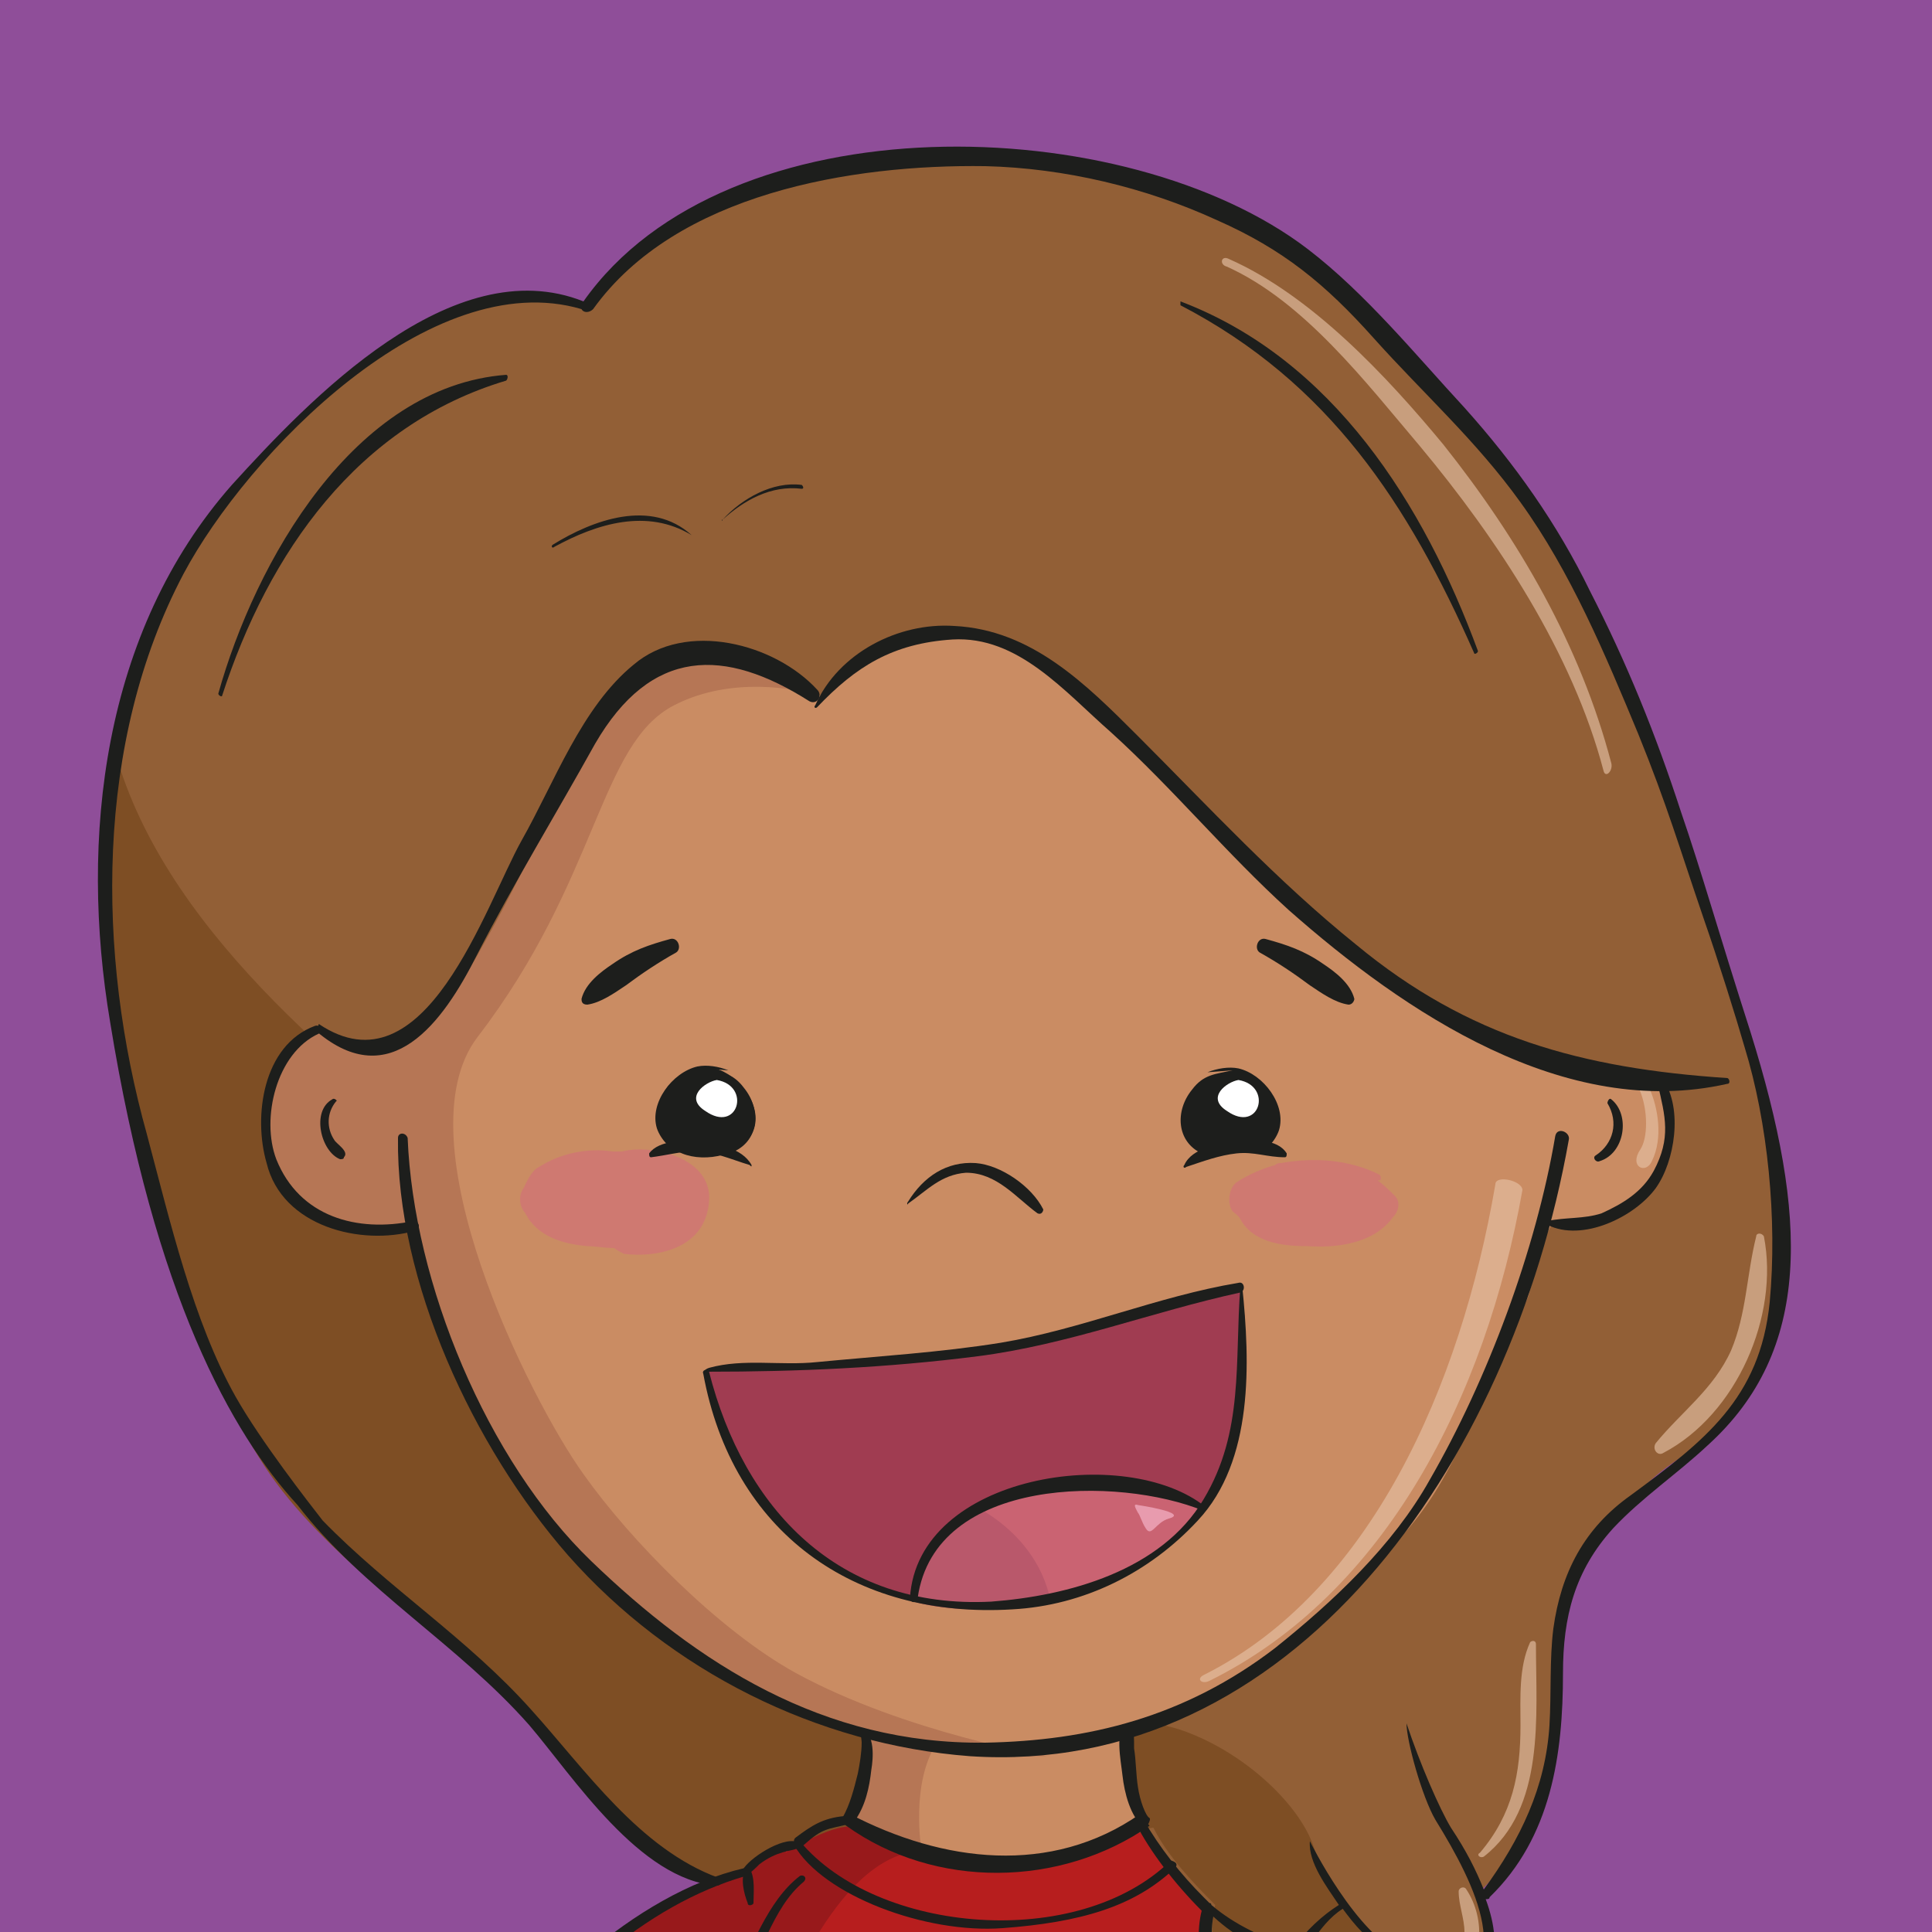 <?xml version="1.0" encoding="utf-8"?>
<!-- Generator: Adobe Illustrator 17.0.0, SVG Export Plug-In . SVG Version: 6.00 Build 0)  -->
<!DOCTYPE svg PUBLIC "-//W3C//DTD SVG 1.1//EN" "http://www.w3.org/Graphics/SVG/1.1/DTD/svg11.dtd">
<svg version="1.1" xmlns="http://www.w3.org/2000/svg" xmlns:xlink="http://www.w3.org/1999/xlink" x="0px" y="0px" width="100px"
	 height="100px" viewBox="0 0 100 100" enable-background="new 0 0 100 100" xml:space="preserve">
<rect x="0" y="0" width="100" height="100" fill="#333333" stroke="none"/>
<g id="capa1">
</g>
<g id="personajes">
	<g>
		<defs>
			<rect id="SVGID_27_" x="0" y="0" width="100" height="100"/>
		</defs>
		<use xlink:href="#SVGID_27_"  overflow="visible" fill="#8F4E99"/>
		<clipPath id="SVGID_2_">
			<use xlink:href="#SVGID_27_"  overflow="visible"/>
		</clipPath>
		<g clip-path="url(#SVGID_2_)">
			<g>
				<path fill="#B71E1E" d="M80.6,113.5c-0.1-0.3-0.3-0.5-0.4-0.7c-0.2-0.3-0.2-0.8-0.3-1.1c0.1-1.2-0.7-2.2-1.6-2.9
					c-2.8-5-8.2-10.4-13.9-11.8c-0.4-0.6-1.8-1.5-2.8-1.5c-0.3-0.7-1.9-1-2.2-1.4c-0.3-0.4-1.5-0.2-1.5-0.2c-4.2,1.3-8,1.5-12.2,0
					c0,0,0,0,0,0c0.2,0-1.3,0.1-2,0.3c-1,0.3-1.7,0.7-2.1,0.9c-0.3,0.2-0.3,0.2-0.5,0.5c0,0-0.4,0.1-0.4,0.1
					c-0.6-0.4-1.5,0.6-1.8,1.1c-5.6,1.3-11.4,6.6-14.2,11.6c-1,0.7-1.6,1.6-1.5,2.9c-0.1,0.3-0.2,0.6-0.3,0.9
					c-0.1,0.3-0.2,0.6-0.4,0.9c0,0.1-0.1,0.1,0,0.2c-0.1,0.1-0.3,0.3-0.2,0.4c3.9,0.2,7.6,3.8,10.5,5.6c-0.5,1.4-1.2,3.1-0.9,4.7
					c0.4,1.7,1.4,2.9,2.8,3.5c0.1,0.1,0,0.7,0.4,1.4c0,0,0,0,0,0c-0.3,3-0.2,6.1-0.9,9c-0.6,2.3-1.7,4.1-2.2,6.5
					c0,0-0.8,1.4-0.7,1.4c-1,1.6-0.7,2.4-0.8,4.2c-0.1,0.3-0.3,1.1-0.4,1.4c-0.2,0.5-0.6,0.7-0.8,1.2c0,0-0.8,1.1-0.8,1.1
					c0,0.1,1.3,0.6,1.4,0.7c2.6,1.4,8.4,1.7,11.3,2c4.3,0.5,8.5,0.4,12.8,0.4c7.5-0.1,13-1,20.3-3c0.1,0,0-0.6-0.1-0.8
					c-0.1-0.4-0.7-0.8-0.9-1.2c-0.2-0.3-0.3-1-0.4-1.3c-0.2-1.8-0.4-3.7-1.3-5.3c0,0-0.1-0.3-0.1-0.4c-0.4-2.4-1.6-4.4-2.3-6.7
					c-0.8-2.9-0.6-8.6-1-8.8c0,0,0.6-0.9,0.4-1.7c1.4-0.6,2.4-1.8,2.9-3.5c0.4-1.5-0.4-3.2-0.9-4.7c2.8-2,6.4-5,10-5.8
					c0.1,0,0.6,0,0.6-0.1C80.8,113.6,80.6,113.5,80.6,113.5z"/>
			</g>
			<g>
				<path fill="#98191B" d="M52.3,156.7c-1-1.6-3.9-3-4.8-4c-3.6-3.3-4.9-4.3-5.8-12.6c-0.6-5.2,0.6-11.2,0-13.2
					c-3.9,0.3-5.4-0.2-6.9-2.7c-0.7-1.1-0.7-2.9-0.5-4.5c0.4-4,3.1-8.7,4.7-12.5c1.5-3.6,4.2-10.9,8.5-11.4h-0.5
					c-0.1-0.8-0.6-1.4-1.2-1.8c0,0-0.1,0-0.1,0c0,0,0,0,0,0c0.2,0-1.3,0.1-2,0.3c-1,0.3-1.7,0.7-2.1,0.9c-0.3,0.2-0.7,0.4-0.9,0.7
					c0,0,0-0.1-0.1-0.1c-0.6-0.4-1.6,0.5-2,1c-4.8,1.1-11.8,6.9-14.1,12.1c0,0,2.7-1.6,2.5-1.5c-2,1.4-2.5,3.1-2,4.5
					c0.1,0.4,0,2.1-0.2,2.5c3.2,1.3,5.2,3.2,7.9,4.9c-0.5,1.4-1.2,3.1-0.9,4.7c0.4,1.7,1.4,2.9,2.8,3.5c0.1,0.1,0,0.7,0.4,1.4
					c0,0,0,0,0,0c-0.3,3-0.2,6.1-0.9,9c-0.6,2.3-1.7,4.1-2.2,6.5c0,0-0.8,1.4-0.7,1.4c-1,1.6-0.7,2.4-0.8,4.2
					c-0.1,0.3-0.3,1.1-0.4,1.4c-0.2,0.5-0.6,0.7-0.8,1.2c0,0-0.8,1.1-0.8,1.1c0,0.1,1.3,0.6,1.4,0.7c2.6,1.4,8.4,1.7,11.3,2
					C44.8,156.8,48.5,156.8,52.3,156.7z"/>
			</g>
			<path fill="#E67373" d="M74.7,104.8c-2.6-3.2-6.1-5.6-8.9-6.7c-0.8-0.3-0.8,0.9-0.4,1c2.9,0.8,5.9,2.7,8.8,6
				C74.6,105.5,74.9,105,74.7,104.8z"/>
			<g>
				<path fill="#925F36" d="M90.4,53.5c-1.5-3.5-2.5-8.2-3.6-11.4c-1.3-3.9-2.8-7.7-4.7-11.4c-1.7-3.5-3.9-6.6-6.5-9.4
					c-2.5-2.7-5.1-5.9-8-8.2c-9.4-7.2-30-7.8-37.4,2.7C23.5,13.1,16,20.9,12,25.4c-6.7,7.5-7.5,19.3-5.9,28.8
					c1.6,9.4,4.5,16.4,8,21.7c3,4.6,8.2,8.2,10.6,10.4c2.5,2.3,6.8,8.8,11.7,10.9c0,0.4,2.4-1,2.9-1.1c0.9-0.2,1.5-0.5,2-0.7
					c1-0.4,1.5-1.4,2.6-1.4c4.5-0.2,9.3,1.7,15.5,0.8c0.7,1.4,1.9,2.7,3.2,4c-0.5,1.9,0.3,5.1,2.5,5.7c-0.9,2.8-1.1,6.9,1.3,8.8
					c0,0,0,0,0,0c0,0.1-0.2,1.4-0.2,1.5c-0.1,2.1,0.4,3.5,1.7,5.3c0,0,0,0,0,0c-1.5,1.6-0.6,4.9,1.2,6c0,0.3,0.4,3.2,2.5,4.4
					c-0.6,0.4-0.9,2.5-0.4,3.4c-1.1,1.1-0.8,2.5-0.6,4c0.3,1.4,0.8,2.9,1.3,4.2c0.5,1.8,0.2,3.2,0,5c0,0.1-0.2,0.5-0.1,0.5
					c0,0,0,0,0.1,0c0,0,0.1,0,0.1,0c0,0,0,0,0,0c1.7-1.7,2.1-4.9,2.3-7.1c0.3-2.3,0.6-5.5-1.3-7.3c0,0,0,0,0,0
					c0.5-0.7,0.1-1.9-0.3-2.6c0.4-0.6,0.5-1.4,0.5-2.1c0-0.6-0.2-1.1-0.5-1.6c0,0,0-0.1,0-0.1c0-0.1,0-0.1-0.1-0.2c0,0,0,0,0-0.1
					c0.4-1.7,0.3-3.6-0.2-5.3c2.2-1.6,3.1-4.2,2.2-6.3c0.1,0,0.1,0,0.2-0.1c4-3.5,2.4-7-0.2-10.5c-0.1-0.2-0.4-0.6-0.4-0.6
					c2.6-1,3.3-2.7,2.3-5.5c0.1,0,0.2-0.3,0.2-0.4c3.2-3.1,3.8-7.1,3.8-11.3c0-2.9,0.6-5.3,2.6-7.4c1.5-1.6,2-2.4,3.8-3.6
					C93.8,71.2,93.1,61.1,90.4,53.5z"/>
				<path fill="#C89E7D" d="M83.4,39.5c-1.6-6.1-4.8-11.6-8.7-16.5c-2.9-3.5-6.8-7.7-11.1-9.6c-0.4-0.2-0.5,0.3-0.1,0.4
					c4,1.8,7.2,6,10,9.3c4,4.8,7.9,10.7,9.5,16.8C83.1,40.3,83.5,39.9,83.4,39.5z"/>
				<g>
					<path fill="#C89E7D" d="M90.9,64c-0.5,2-0.5,4-1.3,5.9c-0.9,2-2.6,3.2-3.9,4.8c-0.2,0.3,0.1,0.7,0.4,0.5c3.8-2,6-7.1,5.2-11.2
						C91.2,63.8,90.9,63.8,90.9,64L90.9,64z"/>
				</g>
				<g>
					<path fill="#C89E7D" d="M76.8,96.1c3.2-2.5,2.7-7.3,2.7-11c0-0.2-0.2-0.2-0.3-0.1c-0.6,1.3-0.5,2.9-0.5,4.3
						c0,2.5-0.4,4.6-2.1,6.6C76.4,96,76.6,96.2,76.8,96.1L76.8,96.1z"/>
				</g>
				<g>
					<path fill="#C89E7D" d="M75,102.6c1.9-0.8,1.9-3.3,0.9-4.8c-0.1-0.2-0.4-0.1-0.4,0.1c0,0.7,0.3,1.4,0.3,2.1
						c0.1,1-0.4,1.7-1.1,2.3C74.7,102.5,74.9,102.7,75,102.6L75,102.6z"/>
				</g>
				<g>
					<path fill="#7E4E24" d="M69.4,125.8c-0.4,0.8,0.5,3.5,2.1,4.8c1-2.2-1.5-5.8-0.9-7c-2.5-3.6-1.7-3.9-1-4.3
						c-1.7-3.1,1.6-6.6,2.7-6.5c-0.1-2.8-4.5-8.2-1.7-12.8c-0.6-0.8-2.1-2.7-2.6-4.4c-0.7-2.1-3.3-4.6-6.2-5.8
						c-3.9-1.7-7.3,0.5-11.1-1.5c-4.4-2.4-9.7-6.8-12.3-11.1c-4.1-6.5-6.5-10.9-12.8-15.7C18.4,56,8.9,48.6,6.1,39.4
						c-0.7,4.9-0.5,10,0.2,14.6c1.6,9.4,3.9,16.5,7.4,21.9c3,4.6,9,8.6,11.5,10.9c2.5,2.3,6.5,8.6,11.4,10.7c0,0.4,1.5-0.4,2-0.6
						c0.8-0.8,2.2-1.3,2.8-1.5c1-0.4,1.8-0.9,3-0.9c4.5-0.2,9.1,1.1,15.3,0.1c0.7,1.4,1.9,2.7,3.2,4c-0.5,1.9,0.3,5.1,2.5,5.7
						c-0.9,2.8-1.1,6.9,1.3,8.8c0,0.1-0.2,1.4-0.2,1.5c-0.1,2.1,0.4,3.5,1.7,5.3C66.8,121.4,67.6,124.7,69.4,125.8z"/>
				</g>
				<g>
					<path fill="#1D1E1C" d="M26.2,19.4c-7.9,0.6-13,9.7-14.9,16.5c0,0.1,0.2,0.2,0.2,0.1c2.4-7.4,7-14,14.7-16.3
						C26.3,19.6,26.3,19.4,26.2,19.4L26.2,19.4z"/>
				</g>
				<g>
					<path fill="#1D1E1C" d="M61.1,15.8c7.7,4,11.8,10.3,15.2,18c0,0.1,0.2,0,0.2-0.1c-2.8-7.6-7.5-15.1-15.4-18.1
						C61.1,15.6,61.1,15.7,61.1,15.8L61.1,15.8z"/>
				</g>
				<g>
					<path fill="#1D1E1C" d="M35.8,27.7c-2.1-1.9-5.1-0.8-7.2,0.5c-0.1,0.1,0,0.2,0.1,0.1C30.9,27.1,33.5,26.3,35.8,27.7
						C35.8,27.8,35.8,27.7,35.8,27.7L35.8,27.7z"/>
				</g>
				<g>
					<path fill="#1D1E1C" d="M37.4,26.9c1.1-1,2.5-1.8,4.1-1.6c0.1,0,0.1-0.1,0-0.2C40,24.9,38.4,25.8,37.4,26.9
						C37.3,26.9,37.4,27,37.4,26.9L37.4,26.9z"/>
				</g>
				<path fill="#1D1E1C" d="M65.1,103.9c0,0.1-0.1,0.2-0.1,0.3c-0.6-0.5-1.2-1-1.7-1.8c-0.5-1-0.7-2.1-0.5-3.2
					c1.2,1.1,2.5,1.8,4,1.9C66.1,102.1,65.5,103.1,65.1,103.9z M67.7,112.1c0.9-1.5,2.3-2.5,2.7-4.2c0.6,1.5,1.3,3,1.7,4.6
					c-2.6,0.6-4,4.6-2.7,6.8c-0.3-0.1-0.5,0.1-0.7,0.3c0,0-0.1,0-0.2,0c-0.1,0.1-0.2,0.1-0.3,0.2c0,0,0,0,0,0
					C66.5,117.5,66.2,114.6,67.7,112.1z M69,125.7c-1.2-1.6-2.4-4.1-0.5-5.5c0,0.5,0.3,1.1,0.5,1.5c0.3,0.7,0.8,1.3,1.3,1.9
					c0,0,0,0-0.1,0C69.4,124.1,69.1,124.8,69,125.7z M73.1,133.4c2.3,3.1,1.2,8.6-0.4,12.3c0.2-1.3,0.1-2.6-0.2-3.9
					c-0.6-2.5-2.8-5.3-1.1-7.8c0,0,0,0,0.1,0C72.1,134.1,72.7,133.7,73.1,133.4z M72.8,133.1c-0.2,0.1-0.4,0.1-0.6,0.2
					c-0.2,0.1-0.4,0.1-0.6,0.1c-0.1-0.5-0.2-0.9-0.2-1.4c0-0.4,0.1-0.9,0.2-1.3c0,0,0.1,0,0.1,0c0.1,0,0.2,0,0.4,0c0,0,0,0,0.1,0
					l0,0c0.1,0,0.3,0,0.4,0c0,0,0,0,0,0c0.2,0.4,0.3,0.8,0.4,1.2C72.9,132.4,72.8,132.7,72.8,133.1z M72.9,128.5
					c0,0.7-0.4,1.3-0.4,2c-0.1,0-0.2,0-0.4,0c-0.2-0.2-0.5-0.4-0.7-0.6c-0.6-0.5-1-1.1-1.3-1.7c-0.7-1.4-0.8-3.1,0.4-4.3
					c0,0,0,0,0-0.1c0.8,1,1.6,1.9,2.1,3.1c0,0,0,0.1,0,0.1C72.8,127.4,72.9,127.9,72.9,128.5z M72.6,120.7c-0.5-1-1.6-2.1-2.7-1.2
					c-0.1,0,0,0.2,0,0.2c0.6,0.1,1.1-0.1,1.6,0.4c0.5,0.5,0.7,1.3,0.8,2c0.2,1.1,0.2,2.4,0,3.5c-0.5-0.8-1.3-1.6-1.8-2.3
					c-0.5-0.7-1-1.3-1.3-2c-0.2-0.4-0.4-0.8-0.3-1.2c0.1-0.3,0.4-0.3,0.5-0.5c0.1,0.1,0.3,0,0.3-0.2c-0.6-2.2-0.3-5.5,2.3-6.3
					c0,0.1,0.2,0.1,0.3,0.1c1.4,0.8,2.5,1.8,2.5,3.6C74.9,118.2,73.7,119.5,72.6,120.7z M74.7,114.3
					C74.7,114.3,74.7,114.3,74.7,114.3c-0.5-0.7-1.2-1.2-2.2-1.7c-0.7-4.5-4.3-7.8-1.9-12.5c0,0,0-0.1,0-0.1c0.5,0.5,1.1,1,1.8,1.4
					C75.3,105.2,79.6,110.2,74.7,114.3z M90.6,53.4c-1.7-5.3-2.5-8.2-3.6-11.4c-1.3-4-2.8-7.7-4.7-11.4c-1.7-3.5-3.9-6.6-6.5-9.5
					c-2.5-2.7-5.1-5.9-8.1-8.2c-9.4-7.2-30.1-7.8-37.5,2.7C23.4,12.9,16,20.7,12,25.1c-6.7,7.6-7.9,18.3-6.3,27.8
					c2.3,14.2,6.3,21.3,9.7,25c3.4,4.4,8.3,7.2,12,11.4c2.3,2.7,5.7,8,9.7,8.3c0.3,0,0.3-0.4,0.1-0.4c-4.1-1.5-6.9-5.6-9.7-8.7
					c-3.3-3.7-7.4-6.3-10.8-9.8c0,0,0,0,0,0c-0.7-0.9-3.2-4.1-4.5-6.4c-2.2-3.9-3.4-9.1-4.6-13.6C5,49.4,4.9,38.4,9.5,29.7
					c3.3-6.2,12.8-16,20.6-13.7c0.1,0.2,0.4,0.2,0.6,0c4.3-6,13.4-7.5,20.3-7.4c4.1,0.1,8.3,1.1,12,2.8c3.4,1.5,5.6,3.3,8.1,6.1
					c2.6,2.9,5.3,5.3,7.6,8.5c2.6,3.6,4.4,7.9,6.1,12c1.5,3.7,2.1,5.8,3.4,9.6c0.7,2,1.7,5.2,2.1,6.6c1.2,3.9,1.7,8.9,1.3,13.2
					c-0.5,5-3.4,7.2-7.2,10c-2.4,1.7-3.6,4-4,6.9c-0.2,1.6-0.1,3.3-0.2,5c-0.2,3.2-1.5,5.9-3.4,8.5c-0.4-1-0.9-2-1.7-3.2
					c-0.6-1-1.6-3.3-2.3-5.4c0,0.9,0.8,3.8,1.5,5c2.1,3.4,4.3,7.8,0.2,9.3c-0.1,0-0.1,0.1-0.2,0.1c-0.5-0.7-1.5-2.4-1.6-2.4
					c-2.5-1-4.9-5.9-4.9-5.9c-0.1,1.1,0.9,2.4,1.5,3.3c-0.8,0.5-1.7,1.3-2.4,2.3c-1.6-0.7-2.9-1.2-4.2-2.3c0,0,0-0.1-0.1-0.1
					c-0.1-0.1-0.2-0.2-0.3-0.3c-1.2-1.2-2.3-2.6-3.1-4c-0.1-0.2-0.5,0.1-0.4,0.2c0.7,1.4,2,3.1,3.4,4.5c-0.5,1.9,0.2,5.2,2.4,5.9
					c-0.9,2.8-1.1,6.6,1.4,8.5c0.2,0.2,0.4-0.1,0.3-0.3c-1.9-2.2-2.1-5.5-1.1-8.2c0,0,0.1-0.1,0.1-0.1c0.3-0.8,0.8-1.6,1.3-2.3
					c0.8-0.9,1.6-2.8,2.9-3.6c0.3,0.4,0.6,0.8,1,1.2c0,0-0.1,0-0.1,0.1c-1.8,2.6-1.2,5.1-0.2,7.6c0,0-0.1,0-0.1,0.1
					c-0.9,2.3-3.1,3.7-3.8,6.1c-0.6,2.3,0,4.4,1.3,6.3c0,0,0.1,0.1,0.1,0.1c-1.5,1.6-0.6,5.1,1.2,6.2c0,0.3,0.1,0.7,0.2,1
					c0.2,0.9,1,2.5,2.1,3.2c-0.4,0.9-0.6,2.3,0,3.1c-1.1,1.1-1,2.7-0.7,4.1c0.3,1.4,1,2.8,1.4,4.2c0.6,1.8,0.2,3.6,0,5.4
					c0,0.1,0.1,0.2,0.2,0.2c0,0,0,0,0.1,0c0,0,0.1,0,0.1,0c0,0,0,0,0,0c1.7-1.7,2.1-4.9,2.3-7.1c0.3-2.3,0.6-5.5-1.3-7.3
					c0,0,0,0,0,0c0.5-0.7,0.1-1.9-0.3-2.6c0.4-0.6,0.5-1.4,0.5-2.1c0-0.6-0.2-1.1-0.5-1.6c0,0,0-0.1,0-0.1c0-0.1,0-0.1-0.1-0.2
					c0,0,0,0,0-0.1c0.4-1.7,0.3-3.6-0.2-5.3c2.2-1.6,3.1-4.2,2.2-6.3c0.1,0,0.1,0,0.2-0.1c4-3.5,2.2-7.4-0.4-10.8c0,0,0,0,0,0
					c2.6-1,3.2-3.1,2.2-5.8c0.1,0,0.2,0,0.2-0.1c3.2-3.1,3.8-7.4,3.8-11.6c0-2.9,0.6-5.3,2.6-7.5c1.5-1.6,3.3-2.8,4.9-4.3
					C93.8,69.9,93.6,63,90.6,53.4z"/>
			</g>
			<g>
				<path fill="#1D1E1C" d="M45.3,94.4c3.6,2.1,9.1,1.9,12.7,0c0.3-0.2,0.1-0.7-0.2-0.5c-4.2,1.3-8.1,1.5-12.3,0
					C45.2,93.8,45,94.3,45.3,94.4L45.3,94.4z"/>
			</g>
			<path fill="#1D1E1C" d="M41.1,95.3c-0.9-0.1-2.6,1.1-2.7,1.6c0,0.2,0.1,0.3,0.2,0.2c0.3-0.2,0.5-0.4,0.7-0.6
				c0.9-0.7,1.7-0.7,1.9-0.8C41.4,95.7,41.3,95.3,41.1,95.3z"/>
			<g>
				<path fill="#1D1E1C" d="M41.4,97.1c-1.7,1.3-2.5,3.8-3.5,5.6c-0.1,0.1,0.1,0.3,0.2,0.2c1.4-1.6,1.8-4.1,3.5-5.5
					C41.8,97.2,41.6,97,41.4,97.1L41.4,97.1z"/>
			</g>
			<g>
				<path fill="#1D1E1C" d="M38.6,96.7c-0.3,0.5-0.1,1.3,0.1,1.8c0,0.2,0.3,0.1,0.3,0c0-0.5,0.1-1.3-0.2-1.8
					C38.8,96.6,38.7,96.6,38.6,96.7L38.6,96.7z"/>
			</g>
			<g>
				<path fill="#1D1E1C" d="M24.5,108.7c4.2-5.9,8.9-10.1,14.1-11.6c0.2-0.1,0.1-0.4-0.1-0.4c-5.6,1.3-11.5,6.8-14.2,11.7
					C24.2,108.7,24.4,108.8,24.5,108.7L24.5,108.7z"/>
			</g>
			<g>
				<path fill="#CA8C63" d="M58.4,92.5c0.1-0.9-0.1-3.3-0.1-3.3c-0.1-1.7-0.2-1.4-2.2-2c-1.8-0.5-3.5-0.4-5.3-0.3
					c-1.1,0.1-3.2,0-4.2,0.6c-1.6,1-1.8,3.4-1.9,5.1c0,0.4-0.6,1.1-0.6,1.7c0,0.5,4.2,2.1,5.7,2.3c1.5,0.2,3.2,0,4.6-0.4
					c0.7-0.2,4.2-1.5,4.7-1.9C59.5,94.1,58.5,92.5,58.4,92.5z"/>
				<g>
					<path fill="#1D1E1C" d="M58.3,89c-0.6,0.7-0.3,2-0.2,2.9c0.1,0.9,0.4,2.1,1.1,2.7c0.1,0.1,0.4-0.4,0.3-0.5
						c-0.2-0.1-0.5-0.9-0.6-1.6c-0.1-0.6-0.1-1.4-0.2-2c0-0.5,0-1-0.1-1.4C58.5,88.9,58.4,88.9,58.3,89L58.3,89z"/>
				</g>
				<g>
					<path fill="#1D1E1C" d="M43.7,94c-1.1,0.1-1.7,0.5-2.5,1.1c-0.3,0.2,0.1,0.7,0.4,0.4c1-0.9,1.2-0.8,2.4-1.1
						c0.2,0,0.1-0.3-0.1-0.3L43.7,94z"/>
				</g>
				<g>
					<path fill="#1D1E1C" d="M41.1,95.5c1.5,2.6,6.8,4.6,10.8,4.3c4-0.3,6.8-1.1,8.9-3.1c0.3-0.3-0.2-0.4-0.2-0.4
						c-4.8,4.7-15.2,3.8-19.2-1C41.3,95.2,41,95.3,41.1,95.5L41.1,95.5z"/>
				</g>
				<path fill="#B67655" d="M47.7,95.8c0,0-0.6-3.5,0.8-5.6l-3.6-1c0.6,2-0.7,5.4-0.9,5.2L47.7,95.8z"/>
				<g>
					<path fill="#1D1E1C" d="M44.6,89.5c-0.1,0.2,0,0.5,0,0.7c0,0.5-0.1,1.1-0.2,1.6c-0.2,0.8-0.4,1.6-0.8,2.3
						c-0.2,0.3,0.4,0.5,0.6,0.2c0.6-0.8,0.8-1.8,0.9-2.7c0.1-0.6,0.2-1.8-0.5-2.2C44.7,89.4,44.7,89.4,44.6,89.5L44.6,89.5z"/>
				</g>
				<g>
					<path fill="#1D1E1C" d="M43.8,94.5c4.6,3.3,11.1,3.2,15.7,0L59,93.9c-4.6,3.2-10.2,2.5-15,0C43.7,93.8,43.5,94.3,43.8,94.5
						L43.8,94.5z"/>
				</g>
			</g>
			<g>
				<path fill="#CA8C63" d="M86.4,57c-0.4-1.5-2.8-1.2-5.8-1.5c-0.7-0.1-1.5-0.7-2-0.8c-3.3-0.9-11.7-7.5-19.7-15.7
					c-0.1-0.1-3.1-3.5-4.8-4.4c-0.7-0.4-1.3-0.8-2-1.1c-0.2-0.1-0.4-0.2-0.5-0.3c0,0,0,0,0,0l0,0c-0.3-0.1-0.5-0.2-0.8-0.3
					c-0.5-0.2-0.9-0.2-1.2-0.2c-0.4-0.1-0.9-0.1-1.3-0.1c-2.6,0.2-5.9,4.5-6.8,3.3c-0.1-0.5-0.7-1-1.9-1.4c-1-0.4-3.3-1-4.4-0.6
					c-2.1,0.9-2.4,0-5.3,5.6c-1.5,2.8-2.9,6-5,9.7c-0.8,1.5-2.9,4.7-5,5.2c-1.7,0.4-3.6-1.8-4.5-0.6c-3.5,4.5-1.2,8.5,2.4,9.7
					c0.6,0.3,3.2,0.3,3.3-0.2c0.6,0.7,0.6,2.4,0.8,3.2c0.6,2.1,2.7,6.7,2.8,6.7C26.5,77.3,35.1,88,46.3,90c4.9,0.9,6.1,1.1,10.9,0
					c4.7-1.1,7.6-2.8,10.6-5.9c3.4-3.5,5.3-4.3,7.5-8.7c1.1-2.2,2.9-6.1,3.8-8.3c0.1-0.2,0.7-2.9,1.2-3.7c1.3,0.4,2.6,0,3.5-0.7
					C85.9,61,86.8,58.5,86.4,57z"/>
				<path fill="#1D1E1C" d="M36.7,55.3c-0.9,0.1-1.5,0.2-2.1,0.9c-0.9,1.2-0.8,2.9,0.7,3.5c1.2,0.5,3.2,0.1,3.7-1.2
					c0.5-1.3-0.8-2.9-2-3.2c-0.5-0.1-1.1,0-1.6,0.2"/>
				<path fill="#B67655" d="M41.5,35.8c-0.1-0.5-0.7-1-1.9-1.4c-1-0.4-3.3-1-4.4-0.6c-2.1,0.9-2.4,0-5.3,5.6c-1.5,2.8-2.9,6-5,9.7
					c-0.8,1.5-2.9,4.7-5,5.2c-1.7,0.4-3.6-1.8-4.5-0.6c-3.5,4.5-1.2,8.5,2.4,9.7c0.6,0.3,3.2,0.3,3.3-0.2c0.6,0.7,0.6,2.4,0.8,3.2
					c0.6,2.1,2.7,6.7,2.8,6.7c1.8,4.1,9.7,17.9,29.5,17.8c0,0-7.3-1.2-13-4.3c-4-2.2-8.6-6.9-11-10.3c-2.8-3.9-9.5-17.3-5.5-22.6
					c6.3-8.2,6.3-15.2,10.2-17.2C38,34.9,41.5,35.8,41.5,35.8z"/>
				<g>
					<path fill="#1D1E1C" d="M83.2,57.1c0.6,1,0.3,2.1-0.6,2.7c-0.2,0.1,0,0.4,0.2,0.3c1.3-0.4,1.6-2.4,0.6-3.2
						C83.3,56.8,83.2,57,83.2,57.1L83.2,57.1z"/>
				</g>
				<g>
					<path fill="#1D1E1C" d="M16.4,53.4c3.8,3.2,6.5-0.4,8.3-4c1.9-3.7,4.1-7.3,6.1-10.9c2.9-5,6.7-5,11.1-2.2
						c0.4,0.2,0.7-0.3,0.4-0.6c-2.2-2.4-6.8-3.6-9.5-1.3c-2.7,2.2-4.1,6.1-5.8,9.1c-1.9,3.4-5,13.2-10.5,9.5
						C16.5,53.1,16.3,53.3,16.4,53.4L16.4,53.4z"/>
				</g>
				<g>
					<path fill="#1D1E1C" d="M47,62.3c1-0.7,1.7-1.5,3-1.6c1.6,0,2.6,1.3,3.7,2.1c0.2,0.1,0.3-0.1,0.3-0.2c-0.6-1.2-2.2-2.3-3.5-2.4
						c-1.5-0.1-2.7,0.7-3.5,2C46.9,62.3,47,62.4,47,62.3L47,62.3z"/>
				</g>
				<path opacity="0.8" fill="#D07475" d="M32.2,59.6c-0.2,0-0.3,0-0.5,0c-1.3-0.2-2.7,0.1-3.8,0.8c-0.4,0.2-0.6,0.7-0.8,1.1
					c-0.3,0.4-0.2,1,0.1,1.3c0,0.1,0.1,0.1,0.1,0.2c0.7,1.1,2,1.4,3.1,1.5c0.4,0,0.9,0.1,1.4,0.1c0.1,0.1,0.3,0.2,0.5,0.3
					c1.6,0.2,4.2-0.2,4.4-2.7C36.9,59.9,33.7,59.2,32.2,59.6z"/>
				<path opacity="0.8" fill="#D07475" d="M72.2,61.9c-0.3-0.3-0.6-0.6-0.9-0.8c0,0,0,0,0.1,0c0.1,0,0.1-0.2,0-0.3
					c-1.6-0.8-3.4-0.9-5.1-0.6c-0.1,0-0.2,0-0.3,0.1c-0.7,0.2-1.4,0.5-2,0.9c-0.4,0.3-0.5,1.1-0.2,1.5c0.1,0.1,0.3,0.2,0.4,0.4
					c0.7,1.3,2.4,1.4,3.5,1.4c1.4,0.1,3.4-0.1,4.4-1.5C72.4,62.7,72.5,62.2,72.2,61.9z"/>
				<g>
					<path fill="#1D1E1C" d="M16.3,53.1c-2.7,1-3.2,4.7-2.5,7.1c0.8,3.3,4.9,4.3,7.7,3.5c0.3-0.1,0.2-0.5-0.1-0.5
						c-2.9,0.6-5.9-0.2-7.1-3.2c-0.8-2.1,0-5.5,2.2-6.5C16.7,53.4,16.6,53,16.3,53.1L16.3,53.1z"/>
				</g>
				<g>
					<path fill="#1D1E1C" d="M17.2,56.9c-1.1,0.6-0.6,2.7,0.4,3.1c0.1,0,0.2,0,0.2-0.1c0.3-0.3-0.4-0.7-0.5-0.9
						c-0.4-0.6-0.4-1.4,0.1-2C17.5,57,17.3,56.8,17.2,56.9L17.2,56.9z"/>
				</g>
				<path fill="#DCAE8D" d="M77.4,61.3c-1.8,10.5-6.5,21.1-15.1,25.4c-0.4,0.2-0.1,0.5,0.3,0.3c9.1-4.5,14.3-14.7,16.2-25.4
					C78.8,61.1,77.4,60.8,77.4,61.3z"/>
				<g>
					<path fill="#DCAE8D" d="M84.9,56.5c0.4,1,0.4,2.4,0,3c-0.6,0.9,0.3,1.3,0.6,0.6c0.6-1.2,0.3-2.8-0.1-3.7
						C85,55.7,84.6,55.9,84.9,56.5z"/>
				</g>
				<g>
					<path fill="#1D1E1C" d="M85.8,56.1c0.4,1.7,0.7,2.8-0.2,4.5c-0.6,1.1-1.6,1.7-2.7,2.2C82,63.1,81,63,80.1,63.2
						c-0.1,0-0.1,0.2,0,0.2c1.8,0.9,4.5-0.4,5.6-1.9c1-1.4,1.4-4.1,0.4-5.6c0,0-0.1,0-0.1,0L85.8,56.1z"/>
				</g>
				<g>
					<path fill="#1D1E1C" d="M42.3,36.6c2-2.1,3.9-3.3,7-3.5c3.4-0.2,5.8,2.7,8.2,4.8c3.2,2.9,6,6.3,9.2,9.2c6,5.3,14.3,10.9,22.7,9
						c0.2,0,0.1-0.3,0-0.3c-7.5-0.5-13.4-2.1-19.2-6.9c-4.1-3.3-7.6-7.1-11.3-10.8c-2.7-2.7-5.5-5.5-9.5-5.7c-2.9-0.2-6,1.4-7.2,4.1
						C42.1,36.6,42.2,36.7,42.3,36.6L42.3,36.6z"/>
				</g>
				<g>
					<g>
						<path fill="#1D1E1C" d="M70.1,51.7c-0.2-0.8-1-1.4-1.6-1.8c-1-0.7-1.9-1-3-1.3c-0.4-0.1-0.6,0.5-0.3,0.7
							c0.9,0.5,1.8,1.1,2.6,1.7c0.6,0.4,1.3,0.9,2,1C70,52,70.1,51.8,70.1,51.7L70.1,51.7z"/>
					</g>
					<g>
						<path fill="#1D1E1C" d="M63.8,55.4c-0.9,0.2-1.5,0.2-2.1,1c-0.9,1.1-0.8,2.7,0.5,3.3c0.1,0.1,2.2-0.2,3.5-0.4
							c0.2-0.2,0.4-0.5,0.5-0.8c0.4-1.3-0.8-2.9-2.1-3.2c-0.5-0.1-1.1,0-1.6,0.2"/>
						<path fill="#FFFFFF" d="M64.1,55.9c-0.6,0.1-1.7,0.9-0.6,1.6C65.2,58.7,65.9,56.2,64.1,55.9"/>
						<g>
							<path fill="#1D1E1C" d="M61.4,60.4c0.9-0.3,1.7-0.6,2.6-0.7c0.9-0.1,1.6,0.2,2.5,0.2c0.1,0,0.1-0.1,0.1-0.2
								c-0.5-0.8-1.8-0.7-2.6-0.6c-0.9,0.1-2.3,0.3-2.7,1.2C61.2,60.4,61.3,60.5,61.4,60.4L61.4,60.4z"/>
						</g>
					</g>
					<g>
						<g>
							<path fill="#1D1E1C" d="M30.1,51.7c0.2-0.8,1-1.4,1.6-1.8c1-0.7,1.9-1,3-1.3c0.4-0.1,0.6,0.5,0.3,0.7
								c-0.9,0.5-1.8,1.1-2.6,1.7c-0.6,0.4-1.3,0.9-2,1C30.1,52,30.1,51.8,30.1,51.7L30.1,51.7z"/>
						</g>
						<g>
							<path fill="#1D1E1C" d="M36.4,55.3c0.9,0.2,1.5,0.2,2.1,1c0.9,1.1,0.8,2.7-0.5,3.3c-0.1,0.1-2.2-0.2-3.5-0.4
								c-0.2-0.2-0.4-0.5-0.5-0.8c-0.4-1.3,0.8-2.9,2.1-3.2c0.5-0.1,1.1,0,1.6,0.2"/>
							<path fill="#FFFFFF" d="M37.1,55.9c-0.6,0.1-1.7,0.9-0.6,1.6C38.2,58.7,38.9,56.2,37.1,55.9"/>
							<g>
								<path fill="#1D1E1C" d="M38.9,60.3c-0.5-0.9-1.8-1.1-2.7-1.2c-0.7-0.1-2.1-0.1-2.6,0.6c0,0.1,0,0.2,0.1,0.2
									c0.8-0.1,1.5-0.3,2.2-0.3c1.1,0,1.9,0.4,2.9,0.7C38.9,60.4,38.9,60.4,38.9,60.3L38.9,60.3z"/>
							</g>
						</g>
					</g>
					<g>
						<g>
							<path fill="#1D1E1C" d="M37.1,70c3,3.6,9.7,6.4,14.1,4c0.1-0.1,0.1-0.3-0.1-0.3c-2.5,0.3-4.5,0.6-7,0
								c-2.7-0.6-4.8-2.2-6.8-3.9C37.2,69.6,37,69.8,37.1,70L37.1,70z"/>
						</g>
						<g>
							<path fill="#1D1E1C" d="M36.5,70.5c0.3-0.1,0.5-0.4,0.7-0.6c0.2-0.2,0.5-0.4,0.8-0.7c0.1-0.1,0-0.2-0.1-0.2
								c-0.4-0.1-0.7,0.1-1,0.4c-0.3,0.3-0.6,0.6-0.6,1C36.3,70.5,36.4,70.5,36.5,70.5L36.5,70.5z"/>
						</g>
					</g>
				</g>
				<g>
					<path fill="#1D1E1C" d="M20.6,58.9c-0.1,7.4,3.9,16,8.8,21.6c5.3,6,12.9,9.8,20.8,10.4C66.8,92,78.2,75.9,81.2,59
						c0.1-0.4-0.6-0.7-0.7-0.2c-1,5.9-3.5,12.6-6.5,17.8c-1.9,3.4-5,6.3-8,8.7c-4.7,3.6-9.7,4.8-15,4.9c-8.4,0.1-14.9-4.1-20.4-9.4
						c-5.4-5.2-9.2-14.4-9.5-21.9C21,58.6,20.6,58.6,20.6,58.9L20.6,58.9z"/>
				</g>
			</g>
		</g>
	</g>
</g>
<g id="personajes_hover">
	<g>
		<defs>
			<rect id="SVGID_47_" x="0" y="0" width="100" height="100"/>
		</defs>
		<use xlink:href="#SVGID_47_"  overflow="visible" fill="#8F4E99"/>
		<clipPath id="SVGID_4_">
			<use xlink:href="#SVGID_47_"  overflow="visible"/>
		</clipPath>
		<g clip-path="url(#SVGID_4_)">
			<g>
				<path fill="#B71E1E" d="M80.6,113.5c-0.1-0.3-0.3-0.5-0.4-0.7c-0.2-0.3-0.2-0.8-0.3-1.1c0.1-1.2-0.7-2.2-1.6-2.9
					c-2.8-5-8.2-10.4-13.9-11.8c-0.4-0.6-1.8-1.5-2.8-1.5c-0.3-0.7-1.9-1-2.2-1.4c-0.3-0.4-1.5-0.2-1.5-0.2c-4.2,1.3-8,1.5-12.2,0
					c0,0,0,0,0,0c0.2,0-1.3,0.1-2,0.3c-1,0.3-1.7,0.7-2.1,0.9c-0.3,0.2-0.3,0.2-0.5,0.5c0,0-0.4,0.1-0.4,0.1
					c-0.6-0.4-1.5,0.6-1.8,1.1c-5.6,1.3-11.4,6.6-14.2,11.6c-1,0.7-1.6,1.6-1.5,2.9c-0.1,0.3-0.2,0.6-0.3,0.9
					c-0.1,0.3-0.2,0.6-0.4,0.9c0,0.1-0.1,0.1,0,0.2c-0.1,0.1-0.3,0.3-0.2,0.4c3.9,0.2,7.6,3.8,10.5,5.6c-0.5,1.4-1.2,3.1-0.9,4.7
					c0.4,1.7,1.4,2.9,2.8,3.5c0.1,0.1,0,0.7,0.4,1.4c0,0,0,0,0,0c-0.3,3-0.2,6.1-0.9,9c-0.6,2.3-1.7,4.1-2.2,6.5
					c0,0-0.8,1.4-0.7,1.4c-1,1.6-0.7,2.4-0.8,4.2c-0.1,0.3-0.3,1.1-0.4,1.4c-0.2,0.5-0.6,0.7-0.8,1.2c0,0-0.8,1.1-0.8,1.1
					c0,0.1,1.3,0.6,1.4,0.7c2.6,1.4,8.4,1.7,11.3,2c4.3,0.5,8.5,0.4,12.8,0.4c7.5-0.1,13-1,20.3-3c0.1,0,0-0.6-0.1-0.8
					c-0.1-0.4-0.7-0.8-0.9-1.2c-0.2-0.3-0.3-1-0.4-1.3c-0.2-1.8-0.4-3.7-1.3-5.3c0,0-0.1-0.3-0.1-0.4c-0.4-2.4-1.6-4.4-2.3-6.7
					c-0.8-2.9-0.6-8.6-1-8.8c0,0,0.6-0.9,0.4-1.7c1.4-0.6,2.4-1.8,2.9-3.5c0.4-1.5-0.4-3.2-0.9-4.7c2.8-2,6.4-5,10-5.8
					c0.1,0,0.6,0,0.6-0.1C80.8,113.6,80.6,113.5,80.6,113.5z"/>
			</g>
			<g>
				<path fill="#98191B" d="M52.3,156.7c-1-1.6-3.9-3-4.8-4c-3.6-3.3-4.9-4.3-5.8-12.6c-0.6-5.2,0.6-11.2,0-13.2
					c-3.9,0.3-5.4-0.2-6.9-2.7c-0.7-1.1-0.7-2.9-0.5-4.5c0.4-4,3.1-8.7,4.7-12.5c1.5-3.6,4.2-10.9,8.5-11.4h-0.5
					c-0.1-0.8-0.6-1.4-1.2-1.8c0,0-0.1,0-0.1,0c0,0,0,0,0,0c0.2,0-1.3,0.1-2,0.3c-1,0.3-1.7,0.7-2.1,0.9c-0.3,0.2-0.7,0.4-0.9,0.7
					c0,0,0-0.1-0.1-0.1c-0.6-0.4-1.6,0.5-2,1c-4.8,1.1-11.8,6.9-14.1,12.1c0,0,2.7-1.6,2.5-1.5c-2,1.4-2.5,3.1-2,4.5
					c0.1,0.4,0,2.1-0.2,2.5c3.2,1.3,5.2,3.2,7.9,4.9c-0.5,1.4-1.2,3.1-0.9,4.7c0.4,1.7,1.4,2.9,2.8,3.5c0.1,0.1,0,0.7,0.4,1.4
					c0,0,0,0,0,0c-0.3,3-0.2,6.1-0.9,9c-0.6,2.3-1.7,4.1-2.2,6.5c0,0-0.8,1.4-0.7,1.4c-1,1.6-0.7,2.4-0.8,4.2
					c-0.1,0.3-0.3,1.1-0.4,1.4c-0.2,0.5-0.6,0.7-0.8,1.2c0,0-0.8,1.1-0.8,1.1c0,0.1,1.3,0.6,1.4,0.7c2.6,1.4,8.4,1.7,11.3,2
					C44.8,156.8,48.5,156.8,52.3,156.7z"/>
			</g>
			<path fill="#E67373" d="M74.7,104.8c-2.6-3.2-6.1-5.6-8.9-6.7c-0.8-0.3-0.8,0.9-0.4,1c2.9,0.8,5.9,2.7,8.8,6
				C74.6,105.5,74.9,105,74.7,104.8z"/>
			<g>
				<path fill="#925F36" d="M90.4,53.5c-1.5-3.5-2.5-8.2-3.6-11.4c-1.3-3.9-2.8-7.7-4.7-11.4c-1.7-3.5-3.9-6.6-6.5-9.4
					c-2.5-2.7-5.1-5.9-8-8.2c-9.4-7.2-30-7.8-37.4,2.7C23.5,13.1,16,20.9,12,25.4c-6.7,7.5-7.5,19.3-5.9,28.8
					c1.6,9.4,4.5,16.4,8,21.7c3,4.6,8.2,8.2,10.6,10.4c2.5,2.3,6.8,8.8,11.7,10.9c0,0.4,2.4-1,2.9-1.1c0.9-0.2,1.5-0.5,2-0.7
					c1-0.4,1.5-1.4,2.6-1.4c4.5-0.2,9.3,1.7,15.5,0.8c0.7,1.4,1.9,2.7,3.2,4c-0.5,1.9,0.3,5.1,2.5,5.7c-0.9,2.8-1.1,6.9,1.3,8.8
					c0,0,0,0,0,0c0,0.1-0.2,1.4-0.2,1.5c-0.1,2.1,0.4,3.5,1.7,5.3c0,0,0,0,0,0c-1.5,1.6-0.6,4.9,1.2,6c0,0.3,0.4,3.2,2.5,4.4
					c-0.6,0.4-0.9,2.5-0.4,3.4c-1.1,1.1-0.8,2.5-0.6,4c0.3,1.4,0.8,2.9,1.3,4.2c0.5,1.8,0.2,3.2,0,5c0,0.1-0.2,0.5-0.1,0.5
					c0,0,0,0,0.1,0c0,0,0.1,0,0.1,0c0,0,0,0,0,0c1.7-1.7,2.1-4.9,2.3-7.1c0.3-2.3,0.6-5.5-1.3-7.3c0,0,0,0,0,0
					c0.5-0.7,0.1-1.9-0.3-2.6c0.4-0.6,0.5-1.4,0.5-2.1c0-0.6-0.2-1.1-0.5-1.6c0,0,0-0.1,0-0.1c0-0.1,0-0.1-0.1-0.2c0,0,0,0,0-0.1
					c0.4-1.7,0.3-3.6-0.2-5.3c2.2-1.6,3.1-4.2,2.2-6.3c0.1,0,0.1,0,0.2-0.1c4-3.5,2.4-7-0.2-10.5c-0.1-0.2-0.4-0.6-0.4-0.6
					c2.6-1,3.3-2.7,2.3-5.5c0.1,0,0.2-0.3,0.2-0.4c3.2-3.1,3.8-7.1,3.8-11.3c0-2.9,0.6-5.3,2.6-7.4c1.5-1.6,2-2.4,3.8-3.6
					C93.8,71.2,93.1,61.1,90.4,53.5z"/>
				<path fill="#C89E7D" d="M83.4,39.5c-1.6-6.1-4.8-11.6-8.7-16.5c-2.9-3.5-6.8-7.7-11.1-9.6c-0.4-0.2-0.5,0.3-0.1,0.4
					c4,1.8,7.2,6,10,9.3c4,4.8,7.9,10.7,9.5,16.8C83.1,40.3,83.5,39.9,83.4,39.5z"/>
				<g>
					<path fill="#C89E7D" d="M90.9,64c-0.5,2-0.5,4-1.3,5.9c-0.9,2-2.6,3.2-3.9,4.8c-0.2,0.3,0.1,0.7,0.4,0.5c3.8-2,6-7.1,5.2-11.2
						C91.2,63.8,90.9,63.8,90.9,64L90.9,64z"/>
				</g>
				<g>
					<path fill="#C89E7D" d="M76.8,96.1c3.2-2.5,2.7-7.3,2.7-11c0-0.2-0.2-0.2-0.3-0.1c-0.6,1.3-0.5,2.9-0.5,4.3
						c0,2.5-0.4,4.6-2.1,6.6C76.4,96,76.6,96.2,76.8,96.1L76.8,96.1z"/>
				</g>
				<g>
					<path fill="#C89E7D" d="M75,102.6c1.9-0.8,1.9-3.3,0.9-4.8c-0.1-0.2-0.4-0.1-0.4,0.1c0,0.7,0.3,1.4,0.3,2.1
						c0.1,1-0.4,1.7-1.1,2.3C74.7,102.5,74.9,102.7,75,102.6L75,102.6z"/>
				</g>
				<g>
					<path fill="#7E4E24" d="M69.4,125.8c-0.4,0.8,0.5,3.5,2.1,4.8c1-2.2-1.5-5.8-0.9-7c-2.5-3.6-1.7-3.9-1-4.3
						c-1.7-3.1,1.6-6.6,2.7-6.5c-0.1-2.8-4.5-8.2-1.7-12.8c-0.6-0.8-2.1-2.7-2.6-4.4c-0.7-2.1-3.3-4.6-6.2-5.8
						c-3.9-1.7-7.3,0.5-11.1-1.5c-4.4-2.4-9.7-6.8-12.3-11.1c-4.1-6.5-6.5-10.9-12.8-15.7C18.4,56,8.9,48.6,6.1,39.4
						c-0.7,4.9-0.5,10,0.2,14.6c1.6,9.4,3.9,16.5,7.4,21.9c3,4.6,9,8.6,11.5,10.9c2.5,2.3,6.5,8.6,11.4,10.7c0,0.4,1.5-0.4,2-0.6
						c0.8-0.8,2.2-1.3,2.8-1.5c1-0.4,1.8-0.9,3-0.9c4.5-0.2,9.1,1.1,15.3,0.1c0.7,1.4,1.9,2.7,3.2,4c-0.5,1.9,0.3,5.1,2.5,5.7
						c-0.9,2.8-1.1,6.9,1.3,8.8c0,0.1-0.2,1.4-0.2,1.5c-0.1,2.1,0.4,3.5,1.7,5.3C66.8,121.4,67.6,124.7,69.4,125.8z"/>
				</g>
				<g>
					<path fill="#1D1E1C" d="M26.2,19.4c-7.9,0.6-13,9.7-14.9,16.5c0,0.1,0.2,0.2,0.2,0.1c2.4-7.4,7-14,14.7-16.3
						C26.3,19.6,26.3,19.4,26.2,19.4L26.2,19.4z"/>
				</g>
				<g>
					<path fill="#1D1E1C" d="M61.1,15.8c7.7,4,11.8,10.3,15.2,18c0,0.1,0.2,0,0.2-0.1c-2.8-7.6-7.5-15.1-15.4-18.1
						C61.1,15.6,61.1,15.7,61.1,15.8L61.1,15.8z"/>
				</g>
				<g>
					<path fill="#1D1E1C" d="M35.8,27.7c-2.1-1.9-5.1-0.8-7.2,0.5c-0.1,0.1,0,0.2,0.1,0.1C30.9,27.1,33.5,26.3,35.8,27.7
						C35.8,27.8,35.8,27.7,35.8,27.7L35.8,27.7z"/>
				</g>
				<g>
					<path fill="#1D1E1C" d="M37.4,26.9c1.1-1,2.5-1.8,4.1-1.6c0.1,0,0.1-0.1,0-0.2C40,24.9,38.4,25.8,37.4,26.9
						C37.3,26.9,37.4,27,37.4,26.9L37.4,26.9z"/>
				</g>
				<path fill="#1D1E1C" d="M65.1,103.9c0,0.1-0.1,0.2-0.1,0.3c-0.6-0.5-1.2-1-1.7-1.8c-0.5-1-0.7-2.1-0.5-3.2
					c1.2,1.1,2.5,1.8,4,1.9C66.1,102.1,65.5,103.1,65.1,103.9z M67.7,112.1c0.9-1.5,2.3-2.5,2.7-4.2c0.6,1.5,1.3,3,1.7,4.6
					c-2.6,0.6-4,4.6-2.7,6.8c-0.3-0.1-0.5,0.1-0.7,0.3c0,0-0.1,0-0.2,0c-0.1,0.1-0.2,0.1-0.3,0.2c0,0,0,0,0,0
					C66.5,117.5,66.2,114.6,67.7,112.1z M69,125.7c-1.2-1.6-2.4-4.1-0.5-5.5c0,0.5,0.3,1.1,0.5,1.5c0.3,0.7,0.8,1.3,1.3,1.9
					c0,0,0,0-0.1,0C69.4,124.1,69.1,124.8,69,125.7z M73.1,133.4c2.3,3.1,1.2,8.6-0.4,12.3c0.2-1.3,0.1-2.6-0.2-3.9
					c-0.6-2.5-2.8-5.3-1.1-7.8c0,0,0,0,0.1,0C72.1,134.1,72.7,133.7,73.1,133.4z M72.8,133.1c-0.2,0.1-0.4,0.1-0.6,0.2
					c-0.2,0.1-0.4,0.1-0.6,0.1c-0.1-0.5-0.2-0.9-0.2-1.4c0-0.4,0.1-0.9,0.2-1.3c0,0,0.1,0,0.1,0c0.1,0,0.2,0,0.4,0c0,0,0,0,0.1,0
					l0,0c0.1,0,0.3,0,0.4,0c0,0,0,0,0,0c0.2,0.4,0.3,0.8,0.4,1.2C72.9,132.4,72.8,132.7,72.8,133.1z M72.9,128.5
					c0,0.7-0.4,1.3-0.4,2c-0.1,0-0.2,0-0.4,0c-0.2-0.2-0.5-0.4-0.7-0.6c-0.6-0.5-1-1.1-1.3-1.7c-0.7-1.4-0.8-3.1,0.4-4.3
					c0,0,0,0,0-0.1c0.8,1,1.6,1.9,2.1,3.1c0,0,0,0.1,0,0.1C72.8,127.4,72.9,127.9,72.9,128.5z M72.6,120.7c-0.5-1-1.6-2.1-2.7-1.2
					c-0.1,0,0,0.2,0,0.2c0.6,0.1,1.1-0.1,1.6,0.4c0.5,0.5,0.7,1.3,0.8,2c0.2,1.1,0.2,2.4,0,3.5c-0.5-0.8-1.3-1.6-1.8-2.3
					c-0.5-0.7-1-1.3-1.3-2c-0.2-0.4-0.4-0.8-0.3-1.2c0.1-0.3,0.4-0.3,0.5-0.5c0.1,0.1,0.3,0,0.3-0.2c-0.6-2.2-0.3-5.5,2.3-6.3
					c0,0.1,0.2,0.1,0.3,0.1c1.4,0.8,2.5,1.8,2.5,3.6C74.9,118.2,73.7,119.5,72.6,120.7z M74.7,114.3
					C74.7,114.3,74.7,114.3,74.7,114.3c-0.5-0.7-1.2-1.2-2.2-1.7c-0.7-4.5-4.3-7.8-1.9-12.5c0,0,0-0.1,0-0.1c0.5,0.5,1.1,1,1.8,1.4
					C75.3,105.2,79.6,110.2,74.7,114.3z M90.6,53.4c-1.7-5.3-2.5-8.2-3.6-11.4c-1.3-4-2.8-7.7-4.7-11.4c-1.7-3.5-3.9-6.6-6.5-9.5
					c-2.5-2.7-5.1-5.9-8.1-8.2c-9.4-7.2-30.1-7.8-37.5,2.7C23.4,12.9,16,20.7,12,25.1c-6.7,7.6-7.9,18.3-6.3,27.8
					c2.3,14.2,6.3,21.3,9.7,25c3.4,4.4,8.3,7.2,12,11.4c2.3,2.7,5.7,8,9.7,8.3c0.3,0,0.3-0.4,0.1-0.4c-4.1-1.5-6.9-5.6-9.7-8.7
					c-3.3-3.7-7.4-6.3-10.8-9.8c0,0,0,0,0,0c-0.7-0.9-3.2-4.1-4.5-6.4c-2.2-3.9-3.4-9.1-4.6-13.6C5,49.4,4.9,38.4,9.5,29.7
					c3.3-6.2,12.8-16,20.6-13.7c0.1,0.2,0.4,0.2,0.6,0c4.3-6,13.4-7.5,20.3-7.4c4.1,0.1,8.3,1.1,12,2.8c3.4,1.5,5.6,3.3,8.1,6.1
					c2.6,2.9,5.3,5.3,7.6,8.5c2.6,3.6,4.4,7.9,6.1,12c1.5,3.7,2.1,5.8,3.4,9.6c0.7,2,1.7,5.2,2.1,6.6c1.2,3.9,1.7,8.9,1.3,13.2
					c-0.5,5-3.4,7.2-7.2,10c-2.4,1.7-3.6,4-4,6.9c-0.2,1.6-0.1,3.3-0.2,5c-0.2,3.2-1.5,5.9-3.4,8.5c-0.4-1-0.9-2-1.7-3.2
					c-0.6-1-1.6-3.3-2.3-5.4c0,0.9,0.8,3.8,1.5,5c2.1,3.4,4.3,7.8,0.2,9.3c-0.1,0-0.1,0.1-0.2,0.1c-0.5-0.7-1.5-2.4-1.6-2.4
					c-2.5-1-4.9-5.9-4.9-5.9c-0.1,1.1,0.9,2.4,1.5,3.3c-0.8,0.5-1.7,1.3-2.4,2.3c-1.6-0.7-2.9-1.2-4.2-2.3c0,0,0-0.1-0.1-0.1
					c-0.1-0.1-0.2-0.2-0.3-0.3c-1.2-1.2-2.3-2.6-3.1-4c-0.1-0.2-0.5,0.1-0.4,0.2c0.7,1.4,2,3.1,3.4,4.5c-0.5,1.9,0.2,5.2,2.4,5.9
					c-0.9,2.8-1.1,6.6,1.4,8.5c0.2,0.2,0.4-0.1,0.3-0.3c-1.9-2.2-2.1-5.5-1.1-8.2c0,0,0.1-0.1,0.1-0.1c0.3-0.8,0.8-1.6,1.3-2.3
					c0.8-0.9,1.6-2.8,2.9-3.6c0.3,0.4,0.6,0.8,1,1.2c0,0-0.1,0-0.1,0.1c-1.8,2.6-1.2,5.1-0.2,7.6c0,0-0.1,0-0.1,0.1
					c-0.9,2.3-3.1,3.7-3.8,6.1c-0.6,2.3,0,4.4,1.3,6.3c0,0,0.1,0.1,0.1,0.1c-1.5,1.6-0.6,5.1,1.2,6.2c0,0.3,0.1,0.7,0.2,1
					c0.2,0.9,1,2.5,2.1,3.2c-0.4,0.9-0.6,2.3,0,3.1c-1.1,1.1-1,2.7-0.7,4.1c0.3,1.4,1,2.8,1.4,4.2c0.6,1.8,0.2,3.6,0,5.4
					c0,0.1,0.1,0.2,0.2,0.2c0,0,0,0,0.1,0c0,0,0.1,0,0.1,0c0,0,0,0,0,0c1.7-1.7,2.1-4.9,2.3-7.1c0.3-2.3,0.6-5.5-1.3-7.3
					c0,0,0,0,0,0c0.5-0.7,0.1-1.9-0.3-2.6c0.4-0.6,0.5-1.4,0.5-2.1c0-0.6-0.2-1.1-0.5-1.6c0,0,0-0.1,0-0.1c0-0.1,0-0.1-0.1-0.2
					c0,0,0,0,0-0.1c0.4-1.7,0.3-3.6-0.2-5.3c2.2-1.6,3.1-4.2,2.2-6.3c0.1,0,0.1,0,0.2-0.1c4-3.5,2.2-7.4-0.4-10.8c0,0,0,0,0,0
					c2.6-1,3.2-3.1,2.2-5.8c0.1,0,0.2,0,0.2-0.1c3.2-3.1,3.8-7.4,3.8-11.6c0-2.9,0.6-5.3,2.6-7.5c1.5-1.6,3.3-2.8,4.9-4.3
					C93.8,69.9,93.6,63,90.6,53.4z"/>
			</g>
			<g>
				<path fill="#1D1E1C" d="M45.3,94.4c3.6,2.1,9.1,1.9,12.7,0c0.3-0.2,0.1-0.7-0.2-0.5c-4.2,1.3-8.1,1.5-12.3,0
					C45.2,93.8,45,94.3,45.3,94.4L45.3,94.4z"/>
			</g>
			<path fill="#1D1E1C" d="M41.1,95.3c-0.9-0.1-2.6,1.1-2.7,1.6c0,0.2,0.1,0.3,0.2,0.2c0.3-0.2,0.5-0.4,0.7-0.6
				c0.9-0.7,1.7-0.7,1.9-0.8C41.4,95.7,41.3,95.3,41.1,95.3z"/>
			<g>
				<path fill="#1D1E1C" d="M41.4,97.1c-1.7,1.3-2.5,3.8-3.5,5.6c-0.1,0.1,0.1,0.3,0.2,0.2c1.4-1.6,1.8-4.1,3.5-5.5
					C41.8,97.2,41.6,97,41.4,97.1L41.4,97.1z"/>
			</g>
			<g>
				<path fill="#1D1E1C" d="M38.6,96.7c-0.3,0.5-0.1,1.3,0.1,1.8c0,0.2,0.3,0.1,0.3,0c0-0.5,0.1-1.3-0.2-1.8
					C38.8,96.6,38.7,96.6,38.6,96.7L38.6,96.7z"/>
			</g>
			<g>
				<path fill="#1D1E1C" d="M24.5,108.7c4.2-5.9,8.9-10.1,14.1-11.6c0.2-0.1,0.1-0.4-0.1-0.4c-5.6,1.3-11.5,6.8-14.2,11.7
					C24.2,108.7,24.4,108.8,24.5,108.7L24.5,108.7z"/>
			</g>
			<g>
				<path fill="#CA8C63" d="M58.4,92.5c0.1-0.9-0.1-3.3-0.1-3.3c-0.1-1.7-0.2-1.4-2.2-2c-1.8-0.5-3.5-0.4-5.3-0.3
					c-1.1,0.1-3.2,0-4.2,0.6c-1.6,1-1.8,3.4-1.9,5.1c0,0.4-0.6,1.1-0.6,1.7c0,0.5,4.2,2.1,5.7,2.3c1.5,0.2,3.2,0,4.6-0.4
					c0.7-0.2,4.2-1.5,4.7-1.9C59.5,94.1,58.5,92.5,58.4,92.5z"/>
				<g>
					<path fill="#1D1E1C" d="M58.3,89c-0.6,0.7-0.3,2-0.2,2.9c0.1,0.9,0.4,2.1,1.1,2.7c0.1,0.1,0.4-0.4,0.3-0.5
						c-0.2-0.1-0.5-0.9-0.6-1.6c-0.1-0.6-0.1-1.4-0.2-2c0-0.5,0-1-0.1-1.4C58.5,88.9,58.4,88.9,58.3,89L58.3,89z"/>
				</g>
				<g>
					<path fill="#1D1E1C" d="M43.7,94c-1.1,0.1-1.7,0.5-2.5,1.1c-0.3,0.2,0.1,0.7,0.4,0.4c1-0.9,1.2-0.8,2.4-1.1
						c0.2,0,0.1-0.3-0.1-0.3L43.7,94z"/>
				</g>
				<g>
					<path fill="#1D1E1C" d="M41.1,95.5c1.5,2.6,6.8,4.6,10.8,4.3c4-0.3,6.8-1.1,8.9-3.1c0.3-0.3-0.2-0.4-0.2-0.4
						c-4.8,4.7-15.2,3.8-19.2-1C41.3,95.2,41,95.3,41.1,95.5L41.1,95.5z"/>
				</g>
				<path fill="#B67655" d="M47.7,95.8c0,0-0.6-3.5,0.8-5.6l-3.6-1c0.6,2-0.7,5.4-0.9,5.2L47.7,95.8z"/>
				<g>
					<path fill="#1D1E1C" d="M44.6,89.5c-0.1,0.2,0,0.5,0,0.7c0,0.5-0.1,1.1-0.2,1.6c-0.2,0.8-0.4,1.6-0.8,2.3
						c-0.2,0.3,0.4,0.5,0.6,0.2c0.6-0.8,0.8-1.8,0.9-2.7c0.1-0.6,0.2-1.8-0.5-2.2C44.7,89.4,44.7,89.4,44.6,89.5L44.6,89.5z"/>
				</g>
				<g>
					<path fill="#1D1E1C" d="M43.8,94.5c4.6,3.3,11.1,3.2,15.7,0L59,93.9c-4.6,3.2-10.2,2.5-15,0C43.7,93.8,43.5,94.3,43.8,94.5
						L43.8,94.5z"/>
				</g>
			</g>
			<g>
				<path fill="#CA8C63" d="M86.4,57c-0.4-1.5-2.8-1.2-5.8-1.5c-0.7-0.1-1.5-0.7-2-0.8c-3.3-0.9-11.7-7.5-19.7-15.7
					c-0.1-0.1-3.1-3.5-4.8-4.4c-0.7-0.4-1.3-0.8-2-1.1c-0.2-0.1-0.4-0.2-0.5-0.3c0,0,0,0,0,0l0,0c-0.3-0.1-0.5-0.2-0.8-0.3
					c-0.5-0.2-0.9-0.2-1.2-0.2c-0.4-0.1-0.9-0.1-1.3-0.1c-2.6,0.2-5.9,4.5-6.8,3.3c-0.1-0.5-0.7-1-1.9-1.4c-1-0.4-3.3-1-4.4-0.6
					c-2.1,0.9-2.4,0-5.3,5.6c-1.5,2.8-2.9,6-5,9.7c-0.8,1.5-2.9,4.7-5,5.2c-1.7,0.4-3.6-1.8-4.5-0.6c-3.5,4.5-1.2,8.5,2.4,9.7
					c0.6,0.3,3.2,0.3,3.3-0.2c0.6,0.7,0.6,2.4,0.8,3.2c0.6,2.1,2.7,6.7,2.8,6.7C26.5,77.3,35.1,88,46.3,90c4.9,0.9,6.1,1.1,10.9,0
					c4.7-1.1,7.6-2.8,10.6-5.9c3.4-3.5,5.3-4.3,7.5-8.7c1.1-2.2,2.9-6.1,3.8-8.3c0.1-0.2,0.7-2.9,1.2-3.7c1.3,0.4,2.6,0,3.5-0.7
					C85.9,61,86.8,58.5,86.4,57z"/>
				<path fill="#1D1E1C" d="M36.7,55.3c-0.9,0.1-1.5,0.2-2.1,0.9c-0.9,1.2-0.8,2.9,0.7,3.5c1.2,0.5,3.2,0.1,3.7-1.2
					c0.5-1.3-0.8-2.9-2-3.2c-0.5-0.1-1.1,0-1.6,0.2"/>
				<path fill="#B67655" d="M41.5,35.8c-0.1-0.5-0.7-1-1.9-1.4c-1-0.4-3.3-1-4.4-0.6c-2.1,0.9-2.4,0-5.3,5.6c-1.5,2.8-2.9,6-5,9.7
					c-0.8,1.5-2.9,4.7-5,5.2c-1.7,0.4-3.6-1.8-4.5-0.6c-3.5,4.5-1.2,8.5,2.4,9.7c0.6,0.3,3.2,0.3,3.3-0.2c0.6,0.7,0.6,2.4,0.8,3.2
					c0.6,2.1,2.7,6.7,2.8,6.7c1.8,4.1,9.7,17.9,29.5,17.8c0,0-7.3-1.2-13-4.3c-4-2.2-8.6-6.9-11-10.3c-2.8-3.9-9.5-17.3-5.5-22.6
					c6.3-8.2,6.3-15.2,10.2-17.2C38,34.9,41.5,35.8,41.5,35.8z"/>
				<g>
					<path fill="#1D1E1C" d="M83.2,57.1c0.6,1,0.3,2.1-0.6,2.7c-0.2,0.1,0,0.4,0.2,0.3c1.3-0.4,1.6-2.4,0.6-3.2
						C83.3,56.8,83.2,57,83.2,57.1L83.2,57.1z"/>
				</g>
				<g>
					<path fill="#1D1E1C" d="M16.4,53.4c3.8,3.2,6.5-0.4,8.3-4c1.9-3.7,4.1-7.3,6.1-10.9c2.9-5,6.7-5,11.1-2.2
						c0.4,0.2,0.7-0.3,0.4-0.6c-2.2-2.4-6.8-3.6-9.5-1.3c-2.7,2.2-4.1,6.1-5.8,9.1c-1.9,3.4-5,13.2-10.5,9.5
						C16.5,53.1,16.3,53.3,16.4,53.4L16.4,53.4z"/>
				</g>
				<g>
					<path fill="#1D1E1C" d="M47,62.3c1-0.7,1.7-1.5,3-1.6c1.6,0,2.6,1.3,3.7,2.1c0.2,0.1,0.3-0.1,0.3-0.2c-0.6-1.2-2.2-2.3-3.5-2.4
						c-1.5-0.1-2.7,0.7-3.5,2C46.9,62.3,47,62.4,47,62.3L47,62.3z"/>
				</g>
				<path opacity="0.8" fill="#D07475" d="M32.2,59.6c-0.2,0-0.3,0-0.5,0c-1.3-0.2-2.7,0.1-3.8,0.8c-0.4,0.2-0.6,0.7-0.8,1.1
					c-0.3,0.4-0.2,1,0.1,1.3c0,0.1,0.1,0.1,0.1,0.2c0.7,1.1,2,1.4,3.1,1.5c0.4,0,0.9,0.1,1.4,0.1c0.1,0.1,0.3,0.2,0.5,0.3
					c1.6,0.2,4.2-0.2,4.4-2.7C36.9,59.9,33.7,59.2,32.2,59.6z"/>
				<path opacity="0.8" fill="#D07475" d="M72.2,61.9c-0.3-0.3-0.6-0.6-0.9-0.8c0,0,0,0,0.1,0c0.1,0,0.1-0.2,0-0.3
					c-1.6-0.8-3.4-0.9-5.1-0.6c-0.1,0-0.2,0-0.3,0.1c-0.7,0.2-1.4,0.5-2,0.9c-0.4,0.3-0.5,1.1-0.2,1.5c0.1,0.1,0.3,0.2,0.4,0.4
					c0.7,1.3,2.4,1.4,3.5,1.4c1.4,0.1,3.4-0.1,4.4-1.5C72.4,62.7,72.5,62.2,72.2,61.9z"/>
				<g>
					<path fill="#1D1E1C" d="M16.3,53.1c-2.7,1-3.2,4.7-2.5,7.1c0.8,3.3,4.9,4.3,7.7,3.5c0.3-0.1,0.2-0.5-0.1-0.5
						c-2.9,0.6-5.9-0.2-7.1-3.2c-0.8-2.1,0-5.5,2.2-6.5C16.7,53.4,16.6,53,16.3,53.1L16.3,53.1z"/>
				</g>
				<g>
					<path fill="#1D1E1C" d="M17.2,56.9c-1.1,0.6-0.6,2.7,0.4,3.1c0.1,0,0.2,0,0.2-0.1c0.3-0.3-0.4-0.7-0.5-0.9
						c-0.4-0.6-0.4-1.4,0.1-2C17.5,57,17.3,56.8,17.2,56.9L17.2,56.9z"/>
				</g>
				<path fill="#DCAE8D" d="M77.4,61.3c-1.8,10.5-6.5,21.1-15.1,25.4c-0.4,0.2-0.1,0.5,0.3,0.3c9.1-4.5,14.3-14.7,16.2-25.4
					C78.8,61.1,77.4,60.8,77.4,61.3z"/>
				<g>
					<path fill="#DCAE8D" d="M84.9,56.5c0.4,1,0.4,2.4,0,3c-0.6,0.9,0.3,1.3,0.6,0.6c0.6-1.2,0.3-2.8-0.1-3.7
						C85,55.7,84.6,55.9,84.9,56.5z"/>
				</g>
				<g>
					<path fill="#1D1E1C" d="M85.8,56.1c0.4,1.7,0.7,2.8-0.2,4.5c-0.6,1.1-1.6,1.7-2.7,2.2C82,63.1,81,63,80.1,63.2
						c-0.1,0-0.1,0.2,0,0.2c1.8,0.9,4.5-0.4,5.6-1.9c1-1.4,1.4-4.1,0.4-5.6c0,0-0.1,0-0.1,0L85.8,56.1z"/>
				</g>
				<g>
					<path fill="#1D1E1C" d="M42.3,36.6c2-2.1,3.9-3.3,7-3.5c3.4-0.2,5.8,2.7,8.2,4.8c3.2,2.9,6,6.3,9.2,9.2c6,5.3,14.3,10.9,22.7,9
						c0.2,0,0.1-0.3,0-0.3c-7.5-0.5-13.4-2.1-19.2-6.9c-4.1-3.3-7.6-7.1-11.3-10.8c-2.7-2.7-5.5-5.5-9.5-5.7c-2.9-0.2-6,1.4-7.2,4.1
						C42.1,36.6,42.2,36.7,42.3,36.6L42.3,36.6z"/>
				</g>
				<g>
					<g>
						<path fill="#1D1E1C" d="M70.1,51.7c-0.2-0.8-1-1.4-1.6-1.8c-1-0.7-1.9-1-3-1.3c-0.4-0.1-0.6,0.5-0.3,0.7
							c0.9,0.5,1.8,1.1,2.6,1.7c0.6,0.4,1.3,0.9,2,1C70,52,70.1,51.8,70.1,51.7L70.1,51.7z"/>
					</g>
					<g>
						<path fill="#1D1E1C" d="M63.8,55.4c-0.9,0.2-1.5,0.2-2.1,1c-0.9,1.1-0.8,2.7,0.5,3.3c0.1,0.1,2.2-0.2,3.5-0.4
							c0.2-0.2,0.4-0.5,0.5-0.8c0.4-1.3-0.8-2.9-2.1-3.2c-0.5-0.1-1.1,0-1.6,0.2"/>
						<path fill="#FFFFFF" d="M64.1,55.9c-0.6,0.1-1.7,0.9-0.6,1.6C65.2,58.7,65.9,56.2,64.1,55.9"/>
						<g>
							<path fill="#1D1E1C" d="M61.4,60.4c0.9-0.3,1.7-0.6,2.6-0.7c0.9-0.1,1.6,0.2,2.5,0.2c0.1,0,0.1-0.1,0.1-0.2
								c-0.5-0.8-1.8-0.7-2.6-0.6c-0.9,0.1-2.3,0.3-2.7,1.2C61.2,60.4,61.3,60.5,61.4,60.4L61.4,60.4z"/>
						</g>
					</g>
					<g>
						<g>
							<path fill="#1D1E1C" d="M30.1,51.7c0.2-0.8,1-1.4,1.6-1.8c1-0.7,1.9-1,3-1.3c0.4-0.1,0.6,0.5,0.3,0.7
								c-0.9,0.5-1.8,1.1-2.6,1.7c-0.6,0.4-1.3,0.9-2,1C30.1,52,30.1,51.8,30.1,51.7L30.1,51.7z"/>
						</g>
						<g>
							<path fill="#1D1E1C" d="M36.4,55.3c0.9,0.2,1.5,0.2,2.1,1c0.9,1.1,0.8,2.7-0.5,3.3c-0.1,0.1-2.2-0.2-3.5-0.4
								c-0.2-0.2-0.4-0.5-0.5-0.8c-0.4-1.3,0.8-2.9,2.1-3.2c0.5-0.1,1.1,0,1.6,0.2"/>
							<path fill="#FFFFFF" d="M37.1,55.9c-0.6,0.1-1.7,0.9-0.6,1.6C38.2,58.7,38.9,56.2,37.1,55.9"/>
							<g>
								<path fill="#1D1E1C" d="M38.9,60.3c-0.5-0.9-1.8-1.1-2.7-1.2c-0.7-0.1-2.1-0.1-2.6,0.6c0,0.1,0,0.2,0.1,0.2
									c0.8-0.1,1.5-0.3,2.2-0.3c1.1,0,1.9,0.4,2.9,0.7C38.9,60.4,38.9,60.4,38.9,60.3L38.9,60.3z"/>
							</g>
						</g>
					</g>
				</g>
				<g>
					<path fill="#1D1E1C" d="M20.6,58.9c-0.1,7.4,3.9,16,8.8,21.6c5.3,6,12.9,9.8,20.8,10.4C66.8,92,78.2,75.9,81.2,59
						c0.1-0.4-0.6-0.7-0.7-0.2c-1,5.9-3.5,12.6-6.5,17.8c-1.9,3.4-5,6.3-8,8.7c-4.7,3.6-9.7,4.8-15,4.9c-8.4,0.1-14.9-4.1-20.4-9.4
						c-5.4-5.2-9.2-14.4-9.5-21.9C21,58.6,20.6,58.6,20.6,58.9L20.6,58.9z"/>
				</g>
				<g>
					<path fill="#A03C51" d="M64,66.6c-2.2,0-8.3,2.7-13.2,3.3c-6.9,0.9-14.3,0.7-14.2,1.1c0.4,3.3,2.1,5.6,3.3,7.3
						c1.9,2.5,4.6,3.8,7.4,4.6c2.4,0.7,10.1,1.2,15.3-5c0.9-1.1,1.5-4.1,1.7-5.2C64.5,71.2,64.6,66.6,64,66.6z"/>
					<path fill="#CA6372" d="M54.6,76.6c-3.2,0.5-6.5,2-7.3,5.3c-0.1,0.2-0.1,0.5,0.1,0.6c1.7,0.7,6.9,0.1,8.3-0.2
						c4-0.9,6.6-4.3,6.6-4.3S58.4,75.9,54.6,76.6z"/>
					<g>
						<path fill="#1D1E1C" d="M36.6,71c4.7,0,9.3-0.2,14-0.8c4.7-0.6,9-2.3,13.6-3.3c0.3-0.1,0.2-0.6-0.1-0.5
							c-4.2,0.7-8.1,2.4-12.3,3.1c-3.1,0.5-6.4,0.7-9.5,1c-1.9,0.2-3.8-0.2-5.6,0.3C36.4,70.9,36.5,71,36.6,71L36.6,71z"/>
					</g>
					<path fill="#B9586B" d="M50.7,78.1c0,0,3.1,1.5,3.7,4.9c0,0-5.8,0.4-7.1-0.2C47.3,82.9,47,79.2,50.7,78.1z"/>
					<path fill="#E89BAE" d="M58.9,77.9c0,0,2.7,0.4,1.6,0.7c-0.7,0.2-0.9,1-1.2,0.5c-0.2-0.3-0.3-0.7-0.4-0.8
						C58.8,78.1,58.6,77.8,58.9,77.9z"/>
					<g>
						<path fill="#1D1E1C" d="M36.4,71.1c1.5,8.2,7.8,12.7,16,12.2c3.7-0.2,7.1-1.9,9.6-4.6c2.9-3.1,2.7-8.2,2.3-12.1
							c0-0.1-0.1-0.1-0.1,0c-0.3,3.9,0.2,7.5-1.9,11c-2.2,3.7-7,5-11,5.3c-7.9,0.4-12.8-4.8-14.6-11.9
							C36.7,70.8,36.3,70.9,36.4,71.1L36.4,71.1z"/>
					</g>
					<g>
						<path fill="#1D1E1C" d="M62.4,78c-4.1-3.3-14.9-1.7-15.3,4.7c0,0.3,0.4,0.3,0.4,0c0.9-6.3,10.4-6.3,14.8-4.5
							C62.4,78.2,62.5,78.1,62.4,78L62.4,78z"/>
					</g>
				</g>
			</g>
		</g>
	</g>
</g>
<g id="globo">
</g>
</svg>
